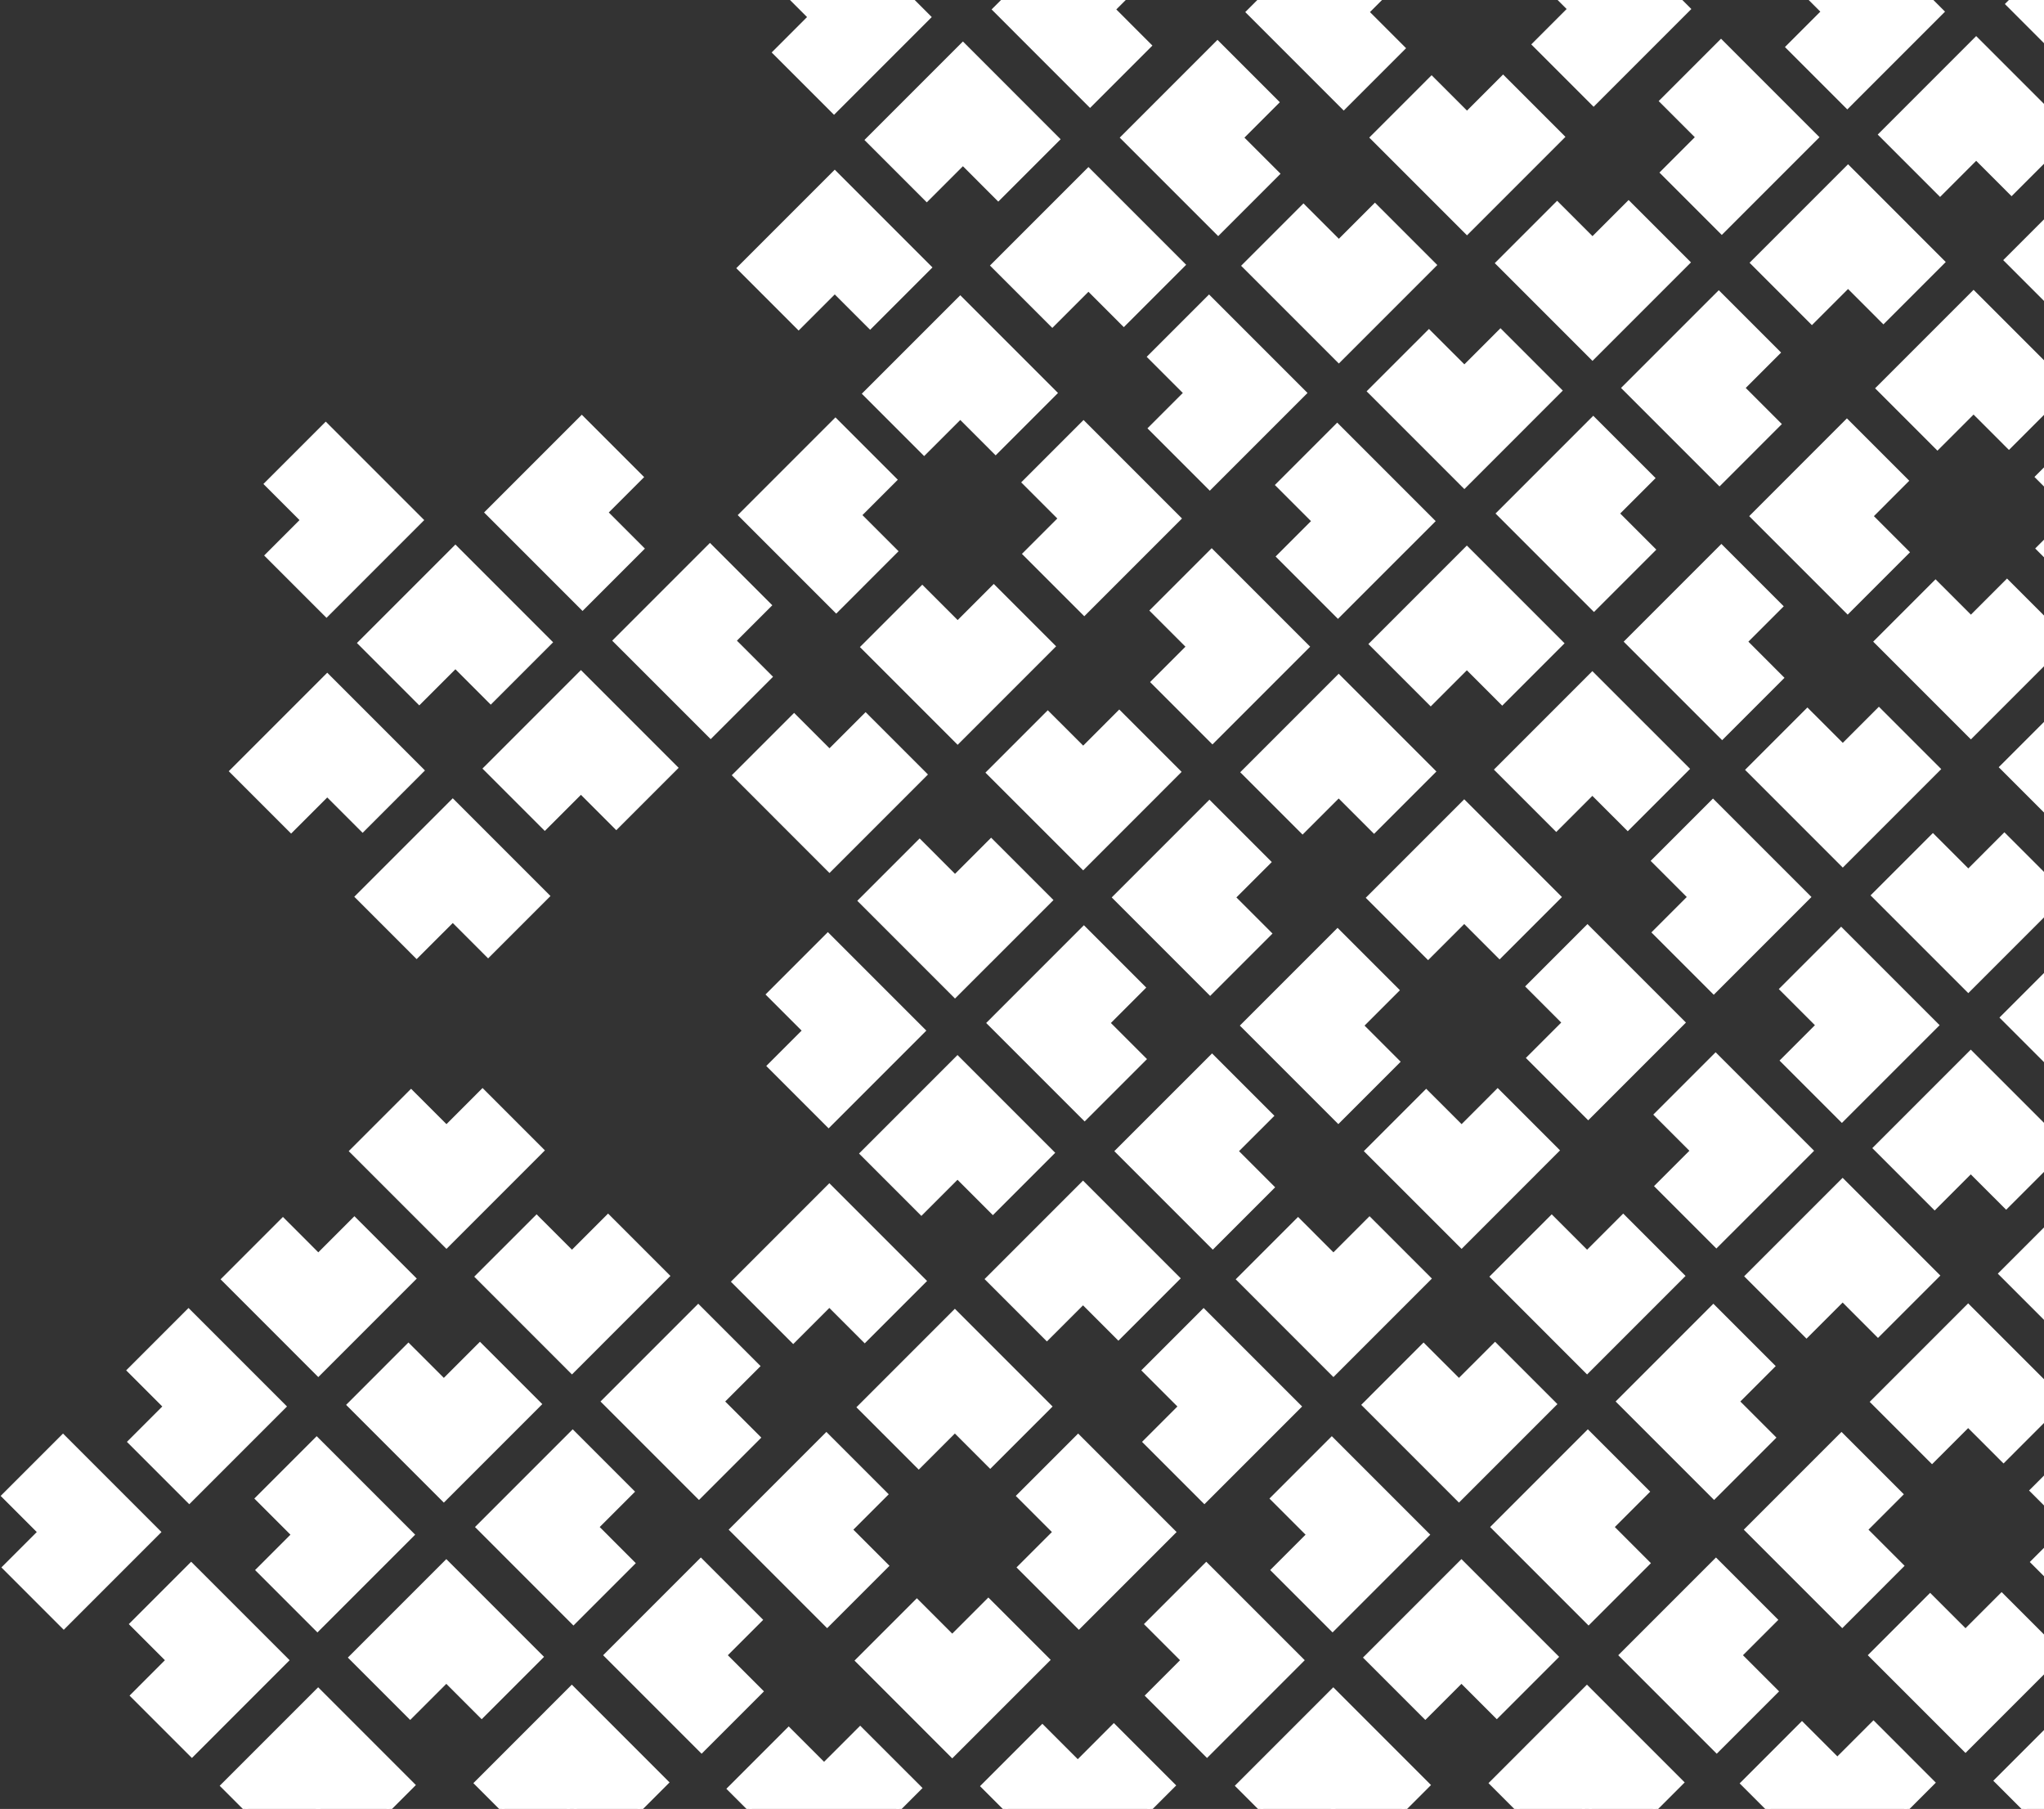 <svg width="1137" height="1006" viewBox="0 0 1137 1006" fill="none" xmlns="http://www.w3.org/2000/svg">
<rect x="0" y="0" width="1137" height="1006" fill="#333333" stroke="none"/>
<path d="M549.786 889.986L582.881 923.08L529.694 976.267L476.926 923.486L510.02 890.404L529.694 910.078L549.786 889.986Z" fill="white" stroke="white" stroke-width="2.25" stroke-miterlimit="10"/>
<path d="M478.495 961.276L511.59 994.358L458.403 1047.54L405.635 994.776L438.729 961.682L458.403 981.355L478.495 961.276Z" fill="white" stroke="white" stroke-width="2.25" stroke-miterlimit="10"/>
<path d="M619.599 959.811L652.693 992.906L599.52 1046.08L546.738 993.311L579.833 960.217L599.52 979.903L619.599 959.811Z" fill="white" stroke="white" stroke-width="2.25" stroke-miterlimit="10"/>
<path d="M552.795 326.331L585.889 359.425L532.702 412.612L479.934 359.844L513.029 326.749L532.702 346.423L552.795 326.331Z" fill="white" stroke="white" stroke-width="2.25" stroke-miterlimit="10"/>
<path d="M481.504 397.621L514.598 430.716L461.412 483.903L408.643 431.121L441.738 398.04L461.412 417.714L481.504 397.621Z" fill="white" stroke="white" stroke-width="2.25" stroke-miterlimit="10"/>
<path d="M622.607 396.156L655.702 429.251L602.528 482.438L549.747 429.67L582.841 396.575L602.528 416.249L622.607 396.156Z" fill="white" stroke="white" stroke-width="2.25" stroke-miterlimit="10"/>
<path d="M551.33 467.447L584.424 500.542L531.237 553.715L478.469 500.947L511.564 467.853L531.237 487.539L551.33 467.447Z" fill="white" stroke="white" stroke-width="2.25" stroke-miterlimit="10"/>
<path d="M427.414 553.048L460.509 519.954L513.696 573.141L460.928 625.909L427.833 592.814L447.507 573.141L427.414 553.048Z" fill="white" stroke="white" stroke-width="2.25" stroke-miterlimit="10"/>
<path d="M511.067 815.699L477.972 782.605L531.159 729.418L583.927 782.186L550.832 815.281L531.159 795.607L511.067 815.699Z" fill="white" stroke="white" stroke-width="2.25" stroke-miterlimit="10"/>
<path d="M582.357 744.408L549.263 711.314L602.45 658.14L655.218 710.908L622.123 744.003L602.45 724.329L582.357 744.408Z" fill="white" stroke="white" stroke-width="2.25" stroke-miterlimit="10"/>
<path d="M441.241 745.874L408.159 712.779L461.333 659.592L514.114 712.373L481.02 745.468L461.333 725.781L441.241 745.874Z" fill="white" stroke="white" stroke-width="2.25" stroke-miterlimit="10"/>
<path d="M512.532 674.596L479.437 641.501L532.624 588.314L585.392 641.083L552.297 674.177L532.624 654.504L512.532 674.596Z" fill="white" stroke="white" stroke-width="2.25" stroke-miterlimit="10"/>
<path d="M777.55 590.447L744.456 623.541L691.269 570.354L744.037 517.586L777.132 550.681L757.458 570.354L777.55 590.447Z" fill="white" stroke="white" stroke-width="2.25" stroke-miterlimit="10"/>
<path d="M706.259 519.169L673.165 552.263L619.991 499.077L672.759 446.308L705.854 479.403L686.167 499.077L706.259 519.169Z" fill="white" stroke="white" stroke-width="2.25" stroke-miterlimit="10"/>
<path d="M707.724 660.272L674.63 693.367L621.443 640.18L674.224 587.412L707.319 620.506L687.632 640.18L707.724 660.272Z" fill="white" stroke="white" stroke-width="2.25" stroke-miterlimit="10"/>
<path d="M636.447 588.982L603.352 622.076L550.165 568.902L602.934 516.121L636.028 549.216L616.355 568.902L636.447 588.982Z" fill="white" stroke="white" stroke-width="2.25" stroke-miterlimit="10"/>
<path d="M833.105 606.654L866.199 639.748L813.026 692.935L760.244 640.167L793.339 607.072L813.026 626.746L833.105 606.654Z" fill="white" stroke="white" stroke-width="2.25" stroke-miterlimit="10"/>
<path d="M761.827 677.945L794.922 711.039L741.735 764.226L688.967 711.445L722.061 678.35L741.735 698.037L761.827 677.945Z" fill="white" stroke="white" stroke-width="2.25" stroke-miterlimit="10"/>
<path d="M902.93 676.479L936.025 709.574L882.838 762.761L830.07 709.98L863.165 676.898L882.838 696.572L902.93 676.479Z" fill="white" stroke="white" stroke-width="2.25" stroke-miterlimit="10"/>
<path d="M831.653 747.77L864.747 780.852L811.56 834.039L758.792 781.27L791.874 748.176L811.56 767.849L831.653 747.77Z" fill="white" stroke="white" stroke-width="2.25" stroke-miterlimit="10"/>
<path d="M566.634 831.906L599.729 798.812L652.903 851.999L600.134 904.767L567.04 871.672L586.726 851.999L566.634 831.906Z" fill="white" stroke="white" stroke-width="2.25" stroke-miterlimit="10"/>
<path d="M637.912 903.197L671.006 870.103L724.193 923.276L671.425 976.058L638.33 942.963L658.004 923.276L637.912 903.197Z" fill="white" stroke="white" stroke-width="2.25" stroke-miterlimit="10"/>
<path d="M636.447 762.081L669.541 728.986L722.728 782.173L669.96 834.941L636.865 801.847L656.539 782.173L636.447 762.081Z" fill="white" stroke="white" stroke-width="2.25" stroke-miterlimit="10"/>
<path d="M707.738 833.371L740.832 800.277L794.019 853.464L741.251 906.232L708.156 873.137L727.83 853.464L707.738 833.371Z" fill="white" stroke="white" stroke-width="2.25" stroke-miterlimit="10"/>
<path d="M862.681 1024.73L829.586 991.637L882.76 938.45L935.541 991.231L902.446 1024.33L882.76 1004.64L862.681 1024.73Z" fill="white" stroke="white" stroke-width="2.25" stroke-miterlimit="10"/>
<path d="M721.564 1026.2L688.469 993.102L741.656 939.915L794.425 992.697L761.33 1025.78L741.656 1006.1L721.564 1026.2Z" fill="white" stroke="white" stroke-width="2.25" stroke-miterlimit="10"/>
<path d="M792.855 954.906L759.76 921.811L812.947 868.638L865.715 921.406L832.621 954.5L812.947 934.827L792.855 954.906Z" fill="white" stroke="white" stroke-width="2.25" stroke-miterlimit="10"/>
<path d="M1057.87 870.77L1024.78 903.864L971.592 850.677L1024.36 797.909L1057.45 831.004L1037.78 850.677L1057.87 870.77Z" fill="white" stroke="white" stroke-width="2.25" stroke-miterlimit="10"/>
<path d="M986.583 799.479L953.488 832.574L900.301 779.4L953.082 726.618L986.177 759.713L966.49 779.4L986.583 799.479Z" fill="white" stroke="white" stroke-width="2.25" stroke-miterlimit="10"/>
<path d="M988.048 940.595L954.953 973.69L901.766 920.503L954.534 867.735L987.629 900.83L967.955 920.503L988.048 940.595Z" fill="white" stroke="white" stroke-width="2.25" stroke-miterlimit="10"/>
<path d="M916.757 869.305L883.662 902.399L830.489 849.212L883.257 796.444L916.351 829.539L896.678 849.212L916.757 869.305Z" fill="white" stroke="white" stroke-width="2.25" stroke-miterlimit="10"/>
<path d="M268.43 606.654L301.524 639.748L248.35 692.935L195.569 640.167L228.664 607.072L248.35 626.746L268.43 606.654Z" fill="white" stroke="white" stroke-width="2.25" stroke-miterlimit="10"/>
<path d="M197.152 677.945L230.246 711.039L177.06 764.226L124.291 711.445L157.386 678.35L177.06 698.037L197.152 677.945Z" fill="white" stroke="white" stroke-width="2.25" stroke-miterlimit="10"/>
<path d="M338.255 676.48L371.35 709.574L318.163 762.761L265.395 709.98L298.489 676.898L318.163 696.572L338.255 676.48Z" fill="white" stroke="white" stroke-width="2.25" stroke-miterlimit="10"/>
<path d="M266.978 747.77L300.072 780.852L246.885 834.039L194.117 781.27L227.199 748.176L246.885 767.849L266.978 747.77Z" fill="white" stroke="white" stroke-width="2.25" stroke-miterlimit="10"/>
<path d="M1.959 831.906L35.054 798.812L88.227 851.999L35.459 904.767L2.365 871.672L22.051 851.999L1.959 831.906Z" fill="white" stroke="white" stroke-width="2.25" stroke-miterlimit="10"/>
<path d="M73.237 903.197L106.331 870.103L159.518 923.276L106.75 976.058L73.655 942.963L93.329 923.276L73.237 903.197Z" fill="white" stroke="white" stroke-width="2.25" stroke-miterlimit="10"/>
<path d="M71.772 762.081L104.866 728.986L158.053 782.173L105.285 834.941L72.19 801.847L91.864 782.173L71.772 762.081Z" fill="white" stroke="white" stroke-width="2.25" stroke-miterlimit="10"/>
<path d="M143.062 833.372L176.157 800.277L229.344 853.464L176.576 906.232L143.481 873.137L163.155 853.464L143.062 833.372Z" fill="white" stroke="white" stroke-width="2.25" stroke-miterlimit="10"/>
<path d="M298.005 1024.73L264.911 991.637L318.085 938.45L370.866 991.232L337.771 1024.33L318.085 1004.64L298.005 1024.73Z" fill="white" stroke="white" stroke-width="2.25" stroke-miterlimit="10"/>
<path d="M156.889 1026.2L123.794 993.102L176.981 939.915L229.749 992.697L196.655 1025.78L176.981 1006.1L156.889 1026.2Z" fill="white" stroke="white" stroke-width="2.25" stroke-miterlimit="10"/>
<path d="M228.18 954.906L195.085 921.811L248.272 868.638L301.04 921.406L267.946 954.5L248.272 934.827L228.18 954.906Z" fill="white" stroke="white" stroke-width="2.25" stroke-miterlimit="10"/>
<path d="M493.198 870.77L460.104 903.864L406.917 850.678L459.685 797.909L492.78 831.004L473.106 850.678L493.198 870.77Z" fill="white" stroke="white" stroke-width="2.25" stroke-miterlimit="10"/>
<path d="M421.907 799.479L388.813 832.574L335.626 779.4L388.407 726.619L421.502 759.713L401.815 779.4L421.907 799.479Z" fill="white" stroke="white" stroke-width="2.25" stroke-miterlimit="10"/>
<path d="M423.373 940.596L390.278 973.69L337.091 920.503L389.859 867.735L422.954 900.83L403.28 920.503L423.373 940.596Z" fill="white" stroke="white" stroke-width="2.25" stroke-miterlimit="10"/>
<path d="M352.082 869.305L318.987 902.399L265.813 849.212L318.582 796.444L351.676 829.539L332.003 849.212L352.082 869.305Z" fill="white" stroke="white" stroke-width="2.25" stroke-miterlimit="10"/>
<path d="M1113.43 886.977L1146.52 920.071L1093.34 973.258L1040.57 920.49L1073.66 887.395L1093.34 907.069L1113.43 886.977Z" fill="white" stroke="white" stroke-width="2.25" stroke-miterlimit="10"/>
<path d="M1042.15 958.268L1075.24 991.362L1022.06 1044.54L969.29 991.768L1002.38 958.673L1022.06 978.347L1042.15 958.268Z" fill="white" stroke="white" stroke-width="2.25" stroke-miterlimit="10"/>
<path d="M1183.25 956.803L1216.35 989.897L1163.16 1043.07L1110.39 990.303L1143.49 957.208L1163.16 976.895L1183.25 956.803Z" fill="white" stroke="white" stroke-width="2.25" stroke-miterlimit="10"/>
<path d="M430.423 -10.607L463.518 -43.688L516.704 9.486L463.936 62.254L430.842 29.172L450.515 9.486L430.423 -10.607Z" fill="white" stroke="white" stroke-width="2.25" stroke-miterlimit="10"/>
<path d="M514.075 252.044L480.981 218.95L534.167 165.776L586.936 218.544L553.841 251.639L534.167 231.965L514.075 252.044Z" fill="white" stroke="white" stroke-width="2.25" stroke-miterlimit="10"/>
<path d="M585.366 180.767L552.271 147.672L605.458 94.485L658.227 147.253L625.132 180.348L605.458 160.674L585.366 180.767Z" fill="white" stroke="white" stroke-width="2.25" stroke-miterlimit="10"/>
<path d="M444.25 182.232L411.155 149.137L464.342 95.95L517.11 148.719L484.028 181.813L464.342 162.139L444.25 182.232Z" fill="white" stroke="white" stroke-width="2.25" stroke-miterlimit="10"/>
<path d="M515.54 110.941L482.446 77.846L535.633 24.66L588.401 77.441L555.306 110.535L535.633 90.849L515.54 110.941Z" fill="white" stroke="white" stroke-width="2.25" stroke-miterlimit="10"/>
<path d="M780.559 26.805L747.464 59.899L694.277 6.713L747.046 -46.056L780.14 -12.961L760.467 6.713L780.559 26.805Z" fill="white" stroke="white" stroke-width="2.25" stroke-miterlimit="10"/>
<path d="M710.733 96.617L677.638 129.712L624.452 76.538L677.233 23.757L710.328 56.852L690.641 76.538L710.733 96.617Z" fill="white" stroke="white" stroke-width="2.25" stroke-miterlimit="10"/>
<path d="M639.455 25.34L606.361 58.434L553.174 5.247L605.942 -47.521L639.037 -14.426L619.363 5.247L639.455 25.34Z" fill="white" stroke="white" stroke-width="2.25" stroke-miterlimit="10"/>
<path d="M148.112 269.141L181.206 236.06L234.393 289.233L181.625 342.002L148.53 308.92L168.204 289.233L148.112 269.141Z" fill="white" stroke="white" stroke-width="2.25" stroke-miterlimit="10"/>
<path d="M231.764 531.792L198.669 498.697L251.856 445.524L304.624 498.292L271.53 531.386L251.856 511.713L231.764 531.792Z" fill="white" stroke="white" stroke-width="2.25" stroke-miterlimit="10"/>
<path d="M303.055 460.514L269.96 427.42L323.147 374.233L375.915 427.001L342.82 460.096L323.147 440.422L303.055 460.514Z" fill="white" stroke="white" stroke-width="2.25" stroke-miterlimit="10"/>
<path d="M161.938 461.979L128.843 428.885L182.03 375.698L234.799 428.466L201.717 461.561L182.03 441.887L161.938 461.979Z" fill="white" stroke="white" stroke-width="2.25" stroke-miterlimit="10"/>
<path d="M233.229 390.689L200.134 357.594L253.321 304.407L306.089 357.188L272.995 390.283L253.321 370.596L233.229 390.689Z" fill="white" stroke="white" stroke-width="2.25" stroke-miterlimit="10"/>
<path d="M498.247 306.552L465.153 339.647L411.966 286.46L464.734 233.692L497.829 266.787L478.155 286.46L498.247 306.552Z" fill="white" stroke="white" stroke-width="2.25" stroke-miterlimit="10"/>
<path d="M428.422 376.365L395.327 409.46L342.14 356.286L394.922 303.505L428.016 336.599L408.329 356.286L428.422 376.365Z" fill="white" stroke="white" stroke-width="2.25" stroke-miterlimit="10"/>
<path d="M357.144 305.087L324.049 338.182L270.863 284.995L323.631 232.227L356.725 265.321L337.052 284.995L357.144 305.087Z" fill="white" stroke="white" stroke-width="2.25" stroke-miterlimit="10"/>
<path d="M836.113 43.012L869.208 76.107L816.034 129.28L763.253 76.512L796.347 43.417L816.034 63.104L836.113 43.012Z" fill="white" stroke="white" stroke-width="2.25" stroke-miterlimit="10"/>
<path d="M764.836 114.29L797.93 147.384L744.743 200.571L691.975 147.803L725.07 114.708L744.743 134.382L764.836 114.29Z" fill="white" stroke="white" stroke-width="2.25" stroke-miterlimit="10"/>
<path d="M905.939 112.825L939.034 145.919L885.847 199.106L833.078 146.338L866.173 113.243L885.847 132.917L905.939 112.825Z" fill="white" stroke="white" stroke-width="2.25" stroke-miterlimit="10"/>
<path d="M834.661 184.115L867.743 217.21L814.569 270.397L761.788 217.615L794.882 184.534L814.569 204.208L834.661 184.115Z" fill="white" stroke="white" stroke-width="2.25" stroke-miterlimit="10"/>
<path d="M569.643 268.252L602.737 235.157L655.911 288.344L603.143 341.112L570.048 308.03L589.735 288.344L569.643 268.252Z" fill="white" stroke="white" stroke-width="2.25" stroke-miterlimit="10"/>
<path d="M640.92 339.542L674.015 306.448L727.202 359.634L674.434 412.403L641.339 379.308L661.013 359.634L640.92 339.542Z" fill="white" stroke="white" stroke-width="2.25" stroke-miterlimit="10"/>
<path d="M639.455 198.439L672.55 165.344L725.737 218.531L672.969 271.299L639.874 238.205L659.548 218.531L639.455 198.439Z" fill="white" stroke="white" stroke-width="2.25" stroke-miterlimit="10"/>
<path d="M710.746 269.717L743.841 236.622L797.028 289.809L744.259 342.577L711.165 309.482L730.838 289.809L710.746 269.717Z" fill="white" stroke="white" stroke-width="2.25" stroke-miterlimit="10"/>
<path d="M794.398 532.367L761.304 499.273L814.491 446.086L867.259 498.867L834.164 531.962L814.491 512.275L794.398 532.367Z" fill="white" stroke="white" stroke-width="2.25" stroke-miterlimit="10"/>
<path d="M865.689 461.09L832.594 427.995L885.768 374.808L938.55 427.577L905.455 460.671L885.768 440.998L865.689 461.09Z" fill="white" stroke="white" stroke-width="2.25" stroke-miterlimit="10"/>
<path d="M724.573 462.542L691.478 429.46L744.665 376.273L797.433 429.042L764.339 462.136L744.665 442.463L724.573 462.542Z" fill="white" stroke="white" stroke-width="2.25" stroke-miterlimit="10"/>
<path d="M795.863 391.264L762.769 358.169L815.956 304.983L868.724 357.751L835.629 390.845L815.956 371.172L795.863 391.264Z" fill="white" stroke="white" stroke-width="2.25" stroke-miterlimit="10"/>
<path d="M1060.88 307.115L1027.79 340.209L974.6 287.036L1027.37 234.254L1060.46 267.349L1040.79 287.036L1060.88 307.115Z" fill="white" stroke="white" stroke-width="2.25" stroke-miterlimit="10"/>
<path d="M989.591 235.837L956.497 268.932L903.31 215.745L956.091 162.977L989.173 196.071L969.499 215.745L989.591 235.837Z" fill="white" stroke="white" stroke-width="2.25" stroke-miterlimit="10"/>
<path d="M991.056 376.941L957.962 410.035L904.775 356.848L957.543 304.08L990.638 337.175L970.964 356.848L991.056 376.941Z" fill="white" stroke="white" stroke-width="2.25" stroke-miterlimit="10"/>
<path d="M919.765 305.663L886.671 338.757L833.497 285.571L886.265 232.802L919.36 265.884L899.673 285.571L919.765 305.663Z" fill="white" stroke="white" stroke-width="2.25" stroke-miterlimit="10"/>
<path d="M1116.44 323.322L1149.53 356.417L1096.34 409.603L1043.58 356.835L1076.67 323.741L1096.34 343.414L1116.44 323.322Z" fill="white" stroke="white" stroke-width="2.25" stroke-miterlimit="10"/>
<path d="M1045.16 394.613L1078.25 427.707L1025.07 480.894L972.298 428.126L1005.39 395.031L1025.07 414.705L1045.16 394.613Z" fill="white" stroke="white" stroke-width="2.25" stroke-miterlimit="10"/>
<path d="M1186.26 393.148L1219.36 426.242L1166.17 479.429L1113.4 426.661L1146.5 393.566L1166.17 413.24L1186.26 393.148Z" fill="white" stroke="white" stroke-width="2.25" stroke-miterlimit="10"/>
<path d="M1114.97 464.438L1148.07 497.533L1094.89 550.707L1042.11 497.939L1075.21 464.844L1094.89 484.531L1114.97 464.438Z" fill="white" stroke="white" stroke-width="2.25" stroke-miterlimit="10"/>
<path d="M849.966 548.575L883.047 515.48L936.234 568.667L883.466 621.435L850.371 588.34L870.045 568.667L849.966 548.575Z" fill="white" stroke="white" stroke-width="2.25" stroke-miterlimit="10"/>
<path d="M921.244 619.865L954.338 586.771L1007.53 639.958L954.757 692.726L921.662 659.631L941.336 639.958L921.244 619.865Z" fill="white" stroke="white" stroke-width="2.25" stroke-miterlimit="10"/>
<path d="M919.779 478.749L952.873 445.667L1006.06 498.841L953.292 551.623L920.197 518.528L939.871 498.841L919.779 478.749Z" fill="white" stroke="white" stroke-width="2.25" stroke-miterlimit="10"/>
<path d="M991.069 550.04L1024.16 516.945L1077.35 570.132L1024.57 622.9L991.475 589.806L1011.16 570.132L991.069 550.04Z" fill="white" stroke="white" stroke-width="2.25" stroke-miterlimit="10"/>
<path d="M1074.72 812.691L1041.63 779.596L1094.81 726.409L1147.58 779.177L1114.49 812.272L1094.81 792.598L1074.72 812.691Z" fill="white" stroke="white" stroke-width="2.25" stroke-miterlimit="10"/>
<path d="M1146 741.4L1112.9 708.305L1166.09 655.131L1218.86 707.9L1185.77 740.994L1166.09 721.321L1146 741.4Z" fill="white" stroke="white" stroke-width="2.25" stroke-miterlimit="10"/>
<path d="M1004.9 742.865L971.801 709.77L1024.99 656.597L1077.76 709.365L1044.66 742.459L1024.99 722.773L1004.9 742.865Z" fill="white" stroke="white" stroke-width="2.25" stroke-miterlimit="10"/>
<path d="M1076.19 671.587L1043.09 638.493L1096.27 585.306L1149.05 638.074L1115.95 671.169L1096.27 651.495L1076.19 671.587Z" fill="white" stroke="white" stroke-width="2.25" stroke-miterlimit="10"/>
<path d="M1200.09 585.973L1166.99 619.067L1113.81 565.894L1166.59 513.112L1199.68 546.207L1180 565.894L1200.09 585.973Z" fill="white" stroke="white" stroke-width="2.25" stroke-miterlimit="10"/>
<path d="M1130.28 828.898L1163.37 795.803L1216.56 848.99L1163.79 901.758L1130.69 868.664L1150.37 848.99L1130.28 828.898Z" fill="white" stroke="white" stroke-width="2.25" stroke-miterlimit="10"/>
<path d="M852.961 -15.067L886.056 -48.162L939.243 5.012L886.475 57.793L853.38 24.699L873.054 5.012L852.961 -15.067Z" fill="white" stroke="white" stroke-width="2.25" stroke-miterlimit="10"/>
<path d="M924.252 56.211L957.347 23.116L1010.53 76.303L957.765 129.071L924.671 95.976L944.344 76.303L924.252 56.211Z" fill="white" stroke="white" stroke-width="2.25" stroke-miterlimit="10"/>
<path d="M994.078 -13.615L1027.17 -46.697L1080.35 6.477L1027.58 59.258L994.483 26.164L1014.17 6.477L994.078 -13.615Z" fill="white" stroke="white" stroke-width="2.25" stroke-miterlimit="10"/>
<path d="M1077.73 249.036L1044.64 215.941L1097.82 162.767L1150.59 215.536L1117.5 248.63L1097.82 228.957L1077.73 249.036Z" fill="white" stroke="white" stroke-width="2.25" stroke-miterlimit="10"/>
<path d="M1149.01 177.758L1115.91 144.663L1169.1 91.477L1221.87 144.245L1188.77 177.339L1169.1 157.666L1149.01 177.758Z" fill="white" stroke="white" stroke-width="2.25" stroke-miterlimit="10"/>
<path d="M1007.9 179.223L974.81 146.128L1028 92.942L1080.76 145.71L1047.67 178.805L1028 159.131L1007.9 179.223Z" fill="white" stroke="white" stroke-width="2.25" stroke-miterlimit="10"/>
<path d="M1079.2 107.932L1046.1 74.838L1099.27 21.651L1152.06 74.432L1118.96 107.527L1099.27 87.84L1079.2 107.932Z" fill="white" stroke="white" stroke-width="2.25" stroke-miterlimit="10"/>
<path d="M1203.1 22.331L1170 55.426L1116.82 2.239L1169.6 -50.529L1202.69 -17.435L1183 2.239L1203.1 22.331Z" fill="white" stroke="white" stroke-width="2.25" stroke-miterlimit="10"/>
<path d="M1133.28 265.243L1166.38 232.148L1219.57 285.335L1166.8 338.103L1133.7 305.022L1153.38 285.335L1133.28 265.243Z" fill="white" stroke="white" stroke-width="2.25" stroke-miterlimit="10"/>
</svg>
